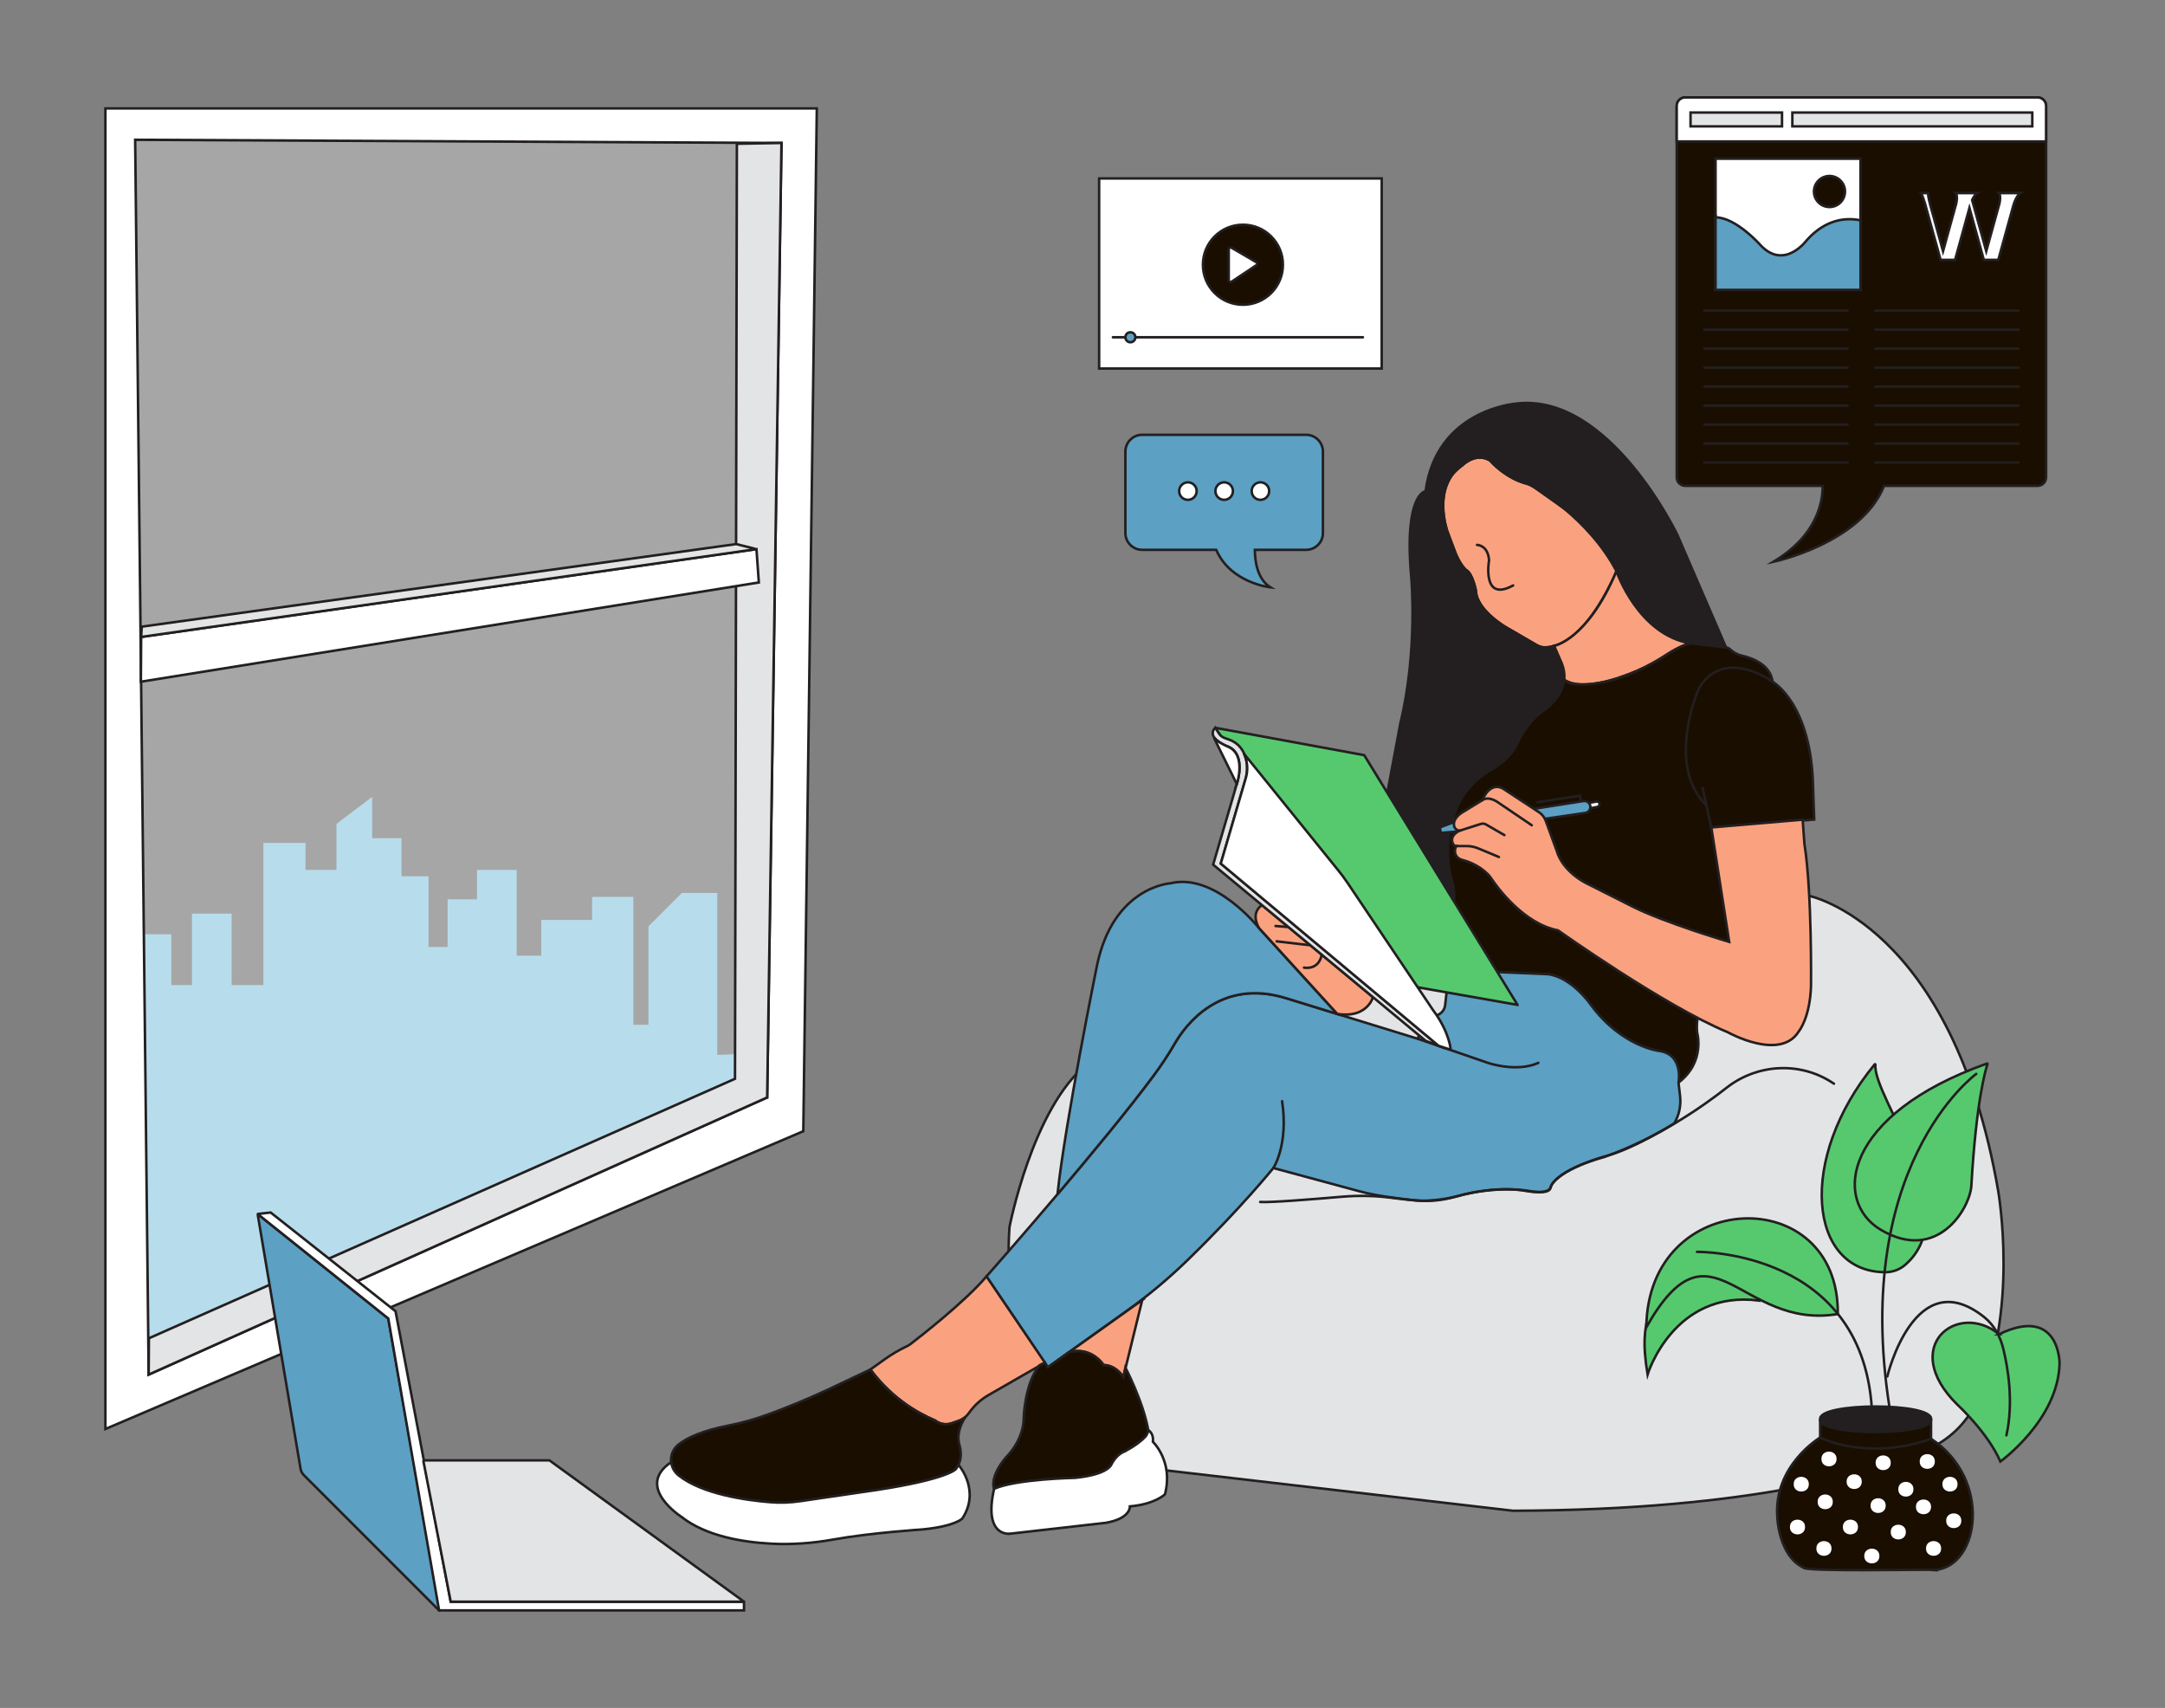 <?xml version="1.0" encoding="UTF-8"?>
<svg xmlns="http://www.w3.org/2000/svg" id="a" width="865.76" height="682.89" viewBox="0 0 865.76 682.89">
  <rect x="0" y="0" width="865.76" height="682.89" fill="#808080" stroke="none"/>
  <g>
    <polygon points="286.82 421.78 286.82 357.04 272.65 357.04 259.32 370.37 259.32 409.74 253.28 409.74 253.28 358.62 236.77 358.62 236.77 367.83 216.45 367.83 216.45 382.12 206.61 382.12 206.61 347.83 190.74 347.83 190.74 359.58 178.99 359.58 178.99 378.63 171.37 378.63 171.37 350.37 160.57 350.37 160.57 335.13 148.83 335.13 148.83 318.62 134.54 329.41 134.54 347.83 122.16 347.83 122.16 337.03 105.33 337.03 105.33 393.87 92.63 393.87 92.63 365.29 76.76 365.29 76.76 393.87 68.5 393.87 68.5 373.55 57.91 373.55 58.35 417.09 56.79 417.18 59.54 535.08 293.92 431.33 294.24 421.49 286.82 421.78" fill="#98cfe4"></polygon>
    <g>
      <path d="M723.18,358.12s57.49,11.25,75.88,118.08c0,0,8.71,49.5-9,85.04-4.03,8.1-10.77,14.51-19.05,18.16-20.04,8.83-68.97,24.34-165.92,24.65l-139.62-16.24s-67.48-14.85-61.79-97.17c0,0,9.19-47.73,31.09-65.24l108.59-57.36s71.54-67.15,179.83-9.93Z" fill="#e3e4e5" stroke="#231f20" stroke-miterlimit="10"></path>
      <path d="M647.12,226.63s-12.26,32.4-29.9,32.21c-.97-.01-1.91-.41-2.75-.9l-12.45-7.23s-11.38-6.57-11.82-14.45c0,0-1.31-7.01-3.94-8.32,0,0-3.06-2.63-4.82-8.32l-2.63-7.01s-6.57-18.39,6.13-26.71c0,0,5.25-5.25,10.95-1.75,0,0,5.26,6.51,14.89,9.33,.93,.27,1.8,.69,2.59,1.25l18.43,13.07s7.01,3.94,15.32,18.83Z" fill="#faa27f" stroke="#231f20" stroke-miterlimit="10"></path>
      <path d="M590.64,217.87s4.38,0,4.82,6.13c0,0-3.06,17.08,9.63,10.07" fill="none" stroke="#231f20" stroke-linecap="round" stroke-linejoin="round"></path>
      <path d="M570.06,196.41s-8.76,.88-5.69,34.59c0,0,2.63,29.34-4.38,58.23l-5.25,28.02,26.27,45.1,1.31-5.69s-7.39-14.18-.07-32.84c2.58-6.58,7.34-12.1,13.47-15.6,3.9-2.22,8.6-5.82,11.12-11.11,0,0,4.82-9.63,10.51-13.14,0,0,12.7-8.32,6.57-20.14l-2.43-5.6s-3.31,1.67-7.01-.31l-12.45-7.23s-11.82-7.01-11.82-14.45c0,0-1.31-7.01-3.94-8.32,0,0-2.63-2.19-4.82-8.32l-2.63-7.01s-5.2-14.03,2.44-23.43c0,0,1.94-1.96,3.69-3.28,0,0,5.25-5.25,10.95-1.75,0,0,6.13,7.27,14.89,9.33,0,0,1.24,.44,2.59,1.25,0,0,21.81,12.22,33.03,33.66,0,0,9.04,28.01,33.56,29.32l10.22,1.12-19.41-44.91s-27.15-56.92-64.36-52.54c0,0-31.96,2.19-36.34,35.03Z" fill="#231f20" stroke="#231f20" stroke-miterlimit="10"></path>
      <path d="M676.01,257.25s-3.24,.34-9.73,4.63c-3.66,2.42-7.51,4.55-11.54,6.27-8.73,3.72-22.28,8.16-29.24,3.61,0,0,.61-3.55-1.58-7.92l-2.43-5.6s13.26-2.26,24.92-29.86c0,0,8.57,25.33,29.6,28.86Z" fill="#faa27f" stroke="#231f20" stroke-miterlimit="10"></path>
      <path d="M581,362.36h0s17.51,26.27,17.51,26.27l20.58,.88c9.63,1.31,17.08,12.26,17.08,12.26,12.26,16.64,27.15,18.39,27.15,18.39,10.07,1.31,7.88,12.7,7.88,12.7,10.95-8.32,7.44-20.14,7.44-20.14-.88-10.07,5.25-17.08,5.25-17.08,17.51-18.39,.44-64.8,.44-64.8l41.16-3.16-.44-12.17c-.44-34.15-16.2-42.91-16.2-42.91-.89-6.81-7.97-9.48-12.46-10.49-1.77-.4-3.32-1.35-4.64-2.58-.37-.34-.87-.61-1.57-.69l-14.17-1.59s-4.14,.92-9.73,4.63c0,0-13.03,8.97-26.77,11.17-12.39,1.98-14.01-1.28-14.01-1.28-1.04,7.93-8.15,12.22-8.15,12.22-7.01,4.82-10.51,13.14-10.51,13.14-2.3,5.06-7.01,8.67-10.97,10.95-5.92,3.42-10.67,8.59-13.28,14.9-5.34,12.93-3.57,23.81-1.87,29.48,.96,3.22,1.04,6.63,.28,9.9Z" fill="#190e00" stroke="#231f20" stroke-miterlimit="10"></path>
      <path d="M564.72,479.83c-7.1-.86-14.2-1.66-21.1-3.52l-34.42-9.3s-12.81,15.94-34.48,36.99c-7.54,7.32-15.63,14.06-24.18,20.17l-31.54,22.53-24.52-36.34s13.17-14.91,28.63-33.13c13.39-15.78,28.49-34.03,38.23-47.21,3.06-4.14,5.91-8.42,8.49-12.88,4.16-7.16,18.07-26.25,44.62-18l20.32,6.27,32.23,9.93s1.37-7.17,7.72-9.45c1.73-.62,2.96-2.16,3.17-3.98l1.81-15.9,18.83,2.63,20.58,.88c9.63,1.31,17.08,12.26,17.08,12.26,12.26,16.64,27.15,18.39,27.15,18.39,10.07,1.31,7.88,12.7,7.88,12.7l.62,5.35c.44,3.83-.38,7.68-2.33,10.95,0,0-15.8,9.97-27.19,13.03,0,0-15.95,4.18-21.32,10.76-.5,.62-.8,1.36-1,2.13-.24,.92-1.77,2.37-9.64,1.12,0,0-10.95-2.63-28.02,2.19,0,0-9.35,2.43-17.59,1.44Z" fill="#5ca0c3" stroke="#231f20" stroke-miterlimit="10"></path>
      <path d="M566.99,415.34l28.02,9.63s11.38,3.94,20.14,0" fill="none" stroke="#231f20" stroke-linecap="round" stroke-linejoin="round"></path>
      <path d="M509.2,467.01s6.13-9.19,3.5-26.71" fill="none" stroke="#231f20" stroke-linecap="round" stroke-linejoin="round"></path>
      <path d="M422.92,477.3l.18-.07c13.39-15.78,28.49-34.03,38.23-47.21,3.06-4.14,5.91-8.42,8.49-12.88,4.16-7.16,18.07-26.25,44.62-18l20.32,6.27h0s-31.27-34.29-31.27-34.29c0,0-17.51-22.33-35.47-17.95,0,0-22.77,1.31-29.34,32.84,0,0-12.72,62.61-15.78,91.29Z" fill="#5ca0c3" stroke="#231f20" stroke-miterlimit="10"></path>
      <path d="M417.85,544.83l-22.55,12.96c-2.85,1.64-5.34,3.84-7.32,6.48l-.77,1.02c-.97,1.3-2.31,2.28-3.84,2.81l-2.75,.96c-2.28,.8-4.81,.38-6.7-1.12-3.62-1.53-8.07-3.81-12.72-7.23-6.14-4.52-10.38-9.4-13.14-13.14,3.49-2.35,8.04-6.23,14.56-9.28,.51-.24,1-.53,1.45-.87,3.72-2.85,21.79-16.89,30.41-27.07l23.37,34.47Z" fill="#faa27f" stroke="#231f20" stroke-miterlimit="10"></path>
      <path d="M268.41,584.64c.23,1.98,1.22,3.9,2.95,5.28,9.5,7.55,27.1,9.96,36.71,10.73,3.96,.32,7.94,.18,11.87-.4l30.74-4.5c28.46-4.38,31.53-8.32,31.53-8.32,.45-.56,.8-1.14,1.08-1.73,1.48-3.12,.8-6.43,.42-7.75-.25-.88-.43-1.78-.46-2.69-.12-4.66,2.69-8.53,2.86-8.76-.11,.1-1.24,1.15-2.75,1.62l-2.75,.96c-2.28,.8-4.8,.37-6.7-1.12-3.62-1.53-8.07-3.81-12.72-7.23-6.14-4.52-10.38-9.4-13.14-13.14,0,0-16.64,7.88-16.64,7.88h0c-9.56,4.46-17.99,7.79-24.13,10.03-5.19,1.9-10.52,3.42-15.94,4.48-10.57,2.07-16.58,4.9-19.98,7.57-2.28,1.79-3.27,4.51-2.96,7.1Z" fill="#190e00" stroke="#231f20" stroke-miterlimit="10"></path>
      <path d="M272.75,606.69c9.76,7.49,24.1,9.92,35.66,10.52,8.37,.44,16.76-.2,25.01-1.69,14.88-2.68,35.66-4.02,35.66-4.02,13.14-1.31,15.76-4.38,15.76-4.38,7.15-10.93-.9-20.68-1.55-21.44-.28,.59-.63,1.17-1.08,1.73,0,0-3.06,3.94-31.53,8.32l-30.74,4.5c-3.93,.58-7.91,.72-11.87,.4-9.62-.77-27.21-3.18-36.71-10.73-1.73-1.38-2.72-3.29-2.95-5.28h0c-14.86,9.92,4.35,22.05,4.35,22.05Z" fill="#fff" stroke="#231f20" stroke-miterlimit="10"></path>
      <path d="M456.75,519.81l-7.55,30.83s-3.06-4.82-7.88-4.82c0,0-4.93-7.66-13.85-5.14l29.28-20.87Z" fill="#faa27f" stroke="#231f20" stroke-miterlimit="10"></path>
      <path d="M459.17,571.83c-.1,1.02-.54,1.98-1.24,2.73-1.16,1.24-3.59,3.37-8.28,5.85,0,0-3.06,.88-5.25,5.25,0,0-1.31,3.94-14.45,5.25,0,0-23.64,.44-32.4,4.38,0,0-2.19-4.38,4.82-12.7,0,0,7.01-6.57,7.01-15.76,0,0,.29-13.39,6.27-20.93l2.21-1.09,1.15,1.87,8.48-6.02s8.16-2.74,13.85,5.14c0,0,4.38-.44,7.88,4.82l.81-3.83s7.07,13.46,9.15,25.01" fill="#190e00" stroke="#231f20" stroke-miterlimit="10"></path>
      <path d="M403.67,613.25l38.53-4.38c10.07-1.75,9.63-6.57,9.63-6.57,10.07-.88,14.01-4.82,14.01-4.82,3.5-13.14-4.82-21.02-4.82-21.02,.44-3.5-1.87-4.65-1.87-4.65-.1,1.02-.54,1.98-1.24,2.73-1.16,1.24-3.59,3.37-8.28,5.85,0,0-3.06,.88-5.25,5.25,0,0-1.31,3.94-14.45,5.25,0,0-23.64,.44-32.4,4.38-4.38,19.27,6.13,17.95,6.13,17.95Z" fill="#fff" stroke="#231f20" stroke-miterlimit="10"></path>
      <path d="M549.04,398.7s-2.28,8.59-14.27,6.7l-31.26-34.29s-3.83-5.78,1.15-9.24l44.39,36.83Z" fill="#faa27f" stroke="#231f20" stroke-miterlimit="10"></path>
      <path d="M521.46,386.88s5.89,1.29,7.11-5.26" fill="none" stroke="#231f20" stroke-linecap="round" stroke-linejoin="round"></path>
      <line x1="510.51" y1="376.37" x2="523.52" y2="377.89" fill="none" stroke="#231f20" stroke-linecap="round" stroke-linejoin="round"></line>
      <line x1="510.07" y1="370.24" x2="514.96" y2="370.65" fill="none" stroke="#231f20" stroke-linecap="round" stroke-linejoin="round"></line>
      <path d="M733.38,433.3c-.28-.19-.56-.37-.84-.55-13.03-8.4-29.99-7.35-42.18,2.23-9.1,7.16-27.33,20.05-48.94,27.66,0,0-18.83,4.82-21.45,12.26,0,0-.44,2.63-8.32,1.31,0,0-12.84-2.53-29.91,2.33-4.71,1.34-9.61,1.9-14.5,1.51-3.07-.24-6.71-.59-10.44-1.09-6.73-.9-13.54-1.03-20.31-.45-11.71,1.01-28.64,2.36-32.56,2.08" fill="none" stroke="#231f20" stroke-linecap="round" stroke-linejoin="round"></path>
      <path d="M635.52,320.77h4.16v2.19h-4.16c-.6,0-1.09-.49-1.09-1.09h0c0-.6,.49-1.09,1.09-1.09Z" transform="translate(1321.63 523.78) rotate(169.63)" fill="#fff" stroke="#231f20" stroke-miterlimit="10"></path>
      <line x1="575.98" y1="331.86" x2="573.56" y2="332.15" fill="none" stroke="#231f20" stroke-linecap="round" stroke-linejoin="round"></line>
      <polyline points="632.12 320.24 631.8 318.14 614.72 320.77" fill="none" stroke="#231f20" stroke-linecap="round" stroke-linejoin="round"></polyline>
      <line x1="684.34" y1="330.84" x2="680.84" y2="315.07" fill="none" stroke="#231f20" stroke-linecap="round" stroke-linejoin="round"></line>
      <path d="M708.86,272.6s-15.25-11.35-25.96-1.81c-1.99,1.78-3.47,4.06-4.4,6.56-2.85,7.67-9.8,30.78,3.6,44.41" fill="none" stroke="#231f20" stroke-linecap="round" stroke-linejoin="round"></path>
      <path d="M691.49,376.6l9.05,1.53s7.01,.88,7.88,3.94" fill="none" stroke="#231f20" stroke-linecap="round" stroke-linejoin="round"></path>
      <path d="M606.84,401.77l-61.3-99.83-59.43-10.92s-.08,.04-.05,.08l66.05,101.05,54.73,9.63Z" fill="#56c96e" stroke="#231f20" stroke-miterlimit="10"></path>
      <path d="M485.99,290.99s-4.38,3.5,4.82,7.44c0,0,7.44,1.75,3.94,14.45l-9.63,32.84,84.98,70.44,5.22,1.99-87.13-72.87,9.85-33.65c.8-2.74,.9-5.65,.15-8.4-.79-2.88-2.57-5.98-6.49-7.43l-2.06-.76c-.92-.34-1.7-.97-2.22-1.8l-1.42-2.26Z" fill="#e3e4e5" stroke="#231f20" stroke-miterlimit="10"></path>
      <path d="M494.59,313.54s4.1-12.04-3.78-15.11c0,0-3.45-1.39-5.14-3.31-.06-.06-.16,0-.12,.08l9.05,18.33Z" fill="#fff" stroke="#231f20" stroke-miterlimit="10"></path>
      <path d="M575.31,418.15l4.82,1.57s-.44-7.01-7.01-15.76l-34.24-50.94c-1.11-1.65-2.29-3.25-3.54-4.8l-37.99-46.98s2.64,4.34,.67,10.4l-9.85,33.65,87.13,72.87Z" fill="#fff" stroke="#231f20" stroke-miterlimit="10"></path>
      <path d="M635.97,322.44h0c.12,1.27-.78,2.41-2.05,2.59l-50.92,7.4-6.81,.59-.44-2.19,7.01-2.63,50.45-7.92c1.37-.22,2.64,.77,2.76,2.15Z" fill="#5ca0c3" stroke="#231f20" stroke-miterlimit="10"></path>
      <path d="M684.34,330.84l7.15,45.76s-25.89-7.67-38.85-14.23l-18.22-9.19s-9.48-4.44-11.97-13.17l-4.33-11.85c-.51-1.38-1.44-2.57-2.67-3.38l-14.19-9.33c-.9-.59-1.98-.91-3.06-.79-1.63,.17-3.75,1.29-5.38,5.24l-7.88,4.82s-3.94,2.19-3.5,5.25c0,0,0,1.75,2.19,2.19,0,0-1.55,.66-2.44,1.99-.7,1.03-.71,2.42,0,3.45,.27,.38,.64,.69,1.13,.69,0,0-.88,1.54-.3,3.21,.39,1.14,1.39,1.95,2.56,2.26,1.98,.51,6.7,2.05,10.39,5.77,.54,.55,1.02,1.17,1.45,1.81,2.39,3.55,12.83,17.98,26.63,20.66,0,0,42.47,30.21,67.87,40.72,0,0,21.02,11.82,28.46-.44,0,0,4.38-5.25,4.82-17.95,0,0,.44-37.66-2.63-56.92l-.71-9.68-36.51,3.11Z" fill="#faa27f" stroke="#231f20" stroke-miterlimit="10"></path>
      <path d="M612.53,329.96l-13.57-9.19s-3.5-2.63-6.13-.88" fill="none" stroke="#231f20" stroke-linecap="round" stroke-linejoin="round"></path>
      <path d="M583.63,332.15l8.56-2.72c.68-.22,1.43-.14,2.05,.22l7.35,4.25" fill="none" stroke="#231f20" stroke-linecap="round" stroke-linejoin="round"></path>
      <path d="M582.32,338.28h4.2c1.56,0,3.11,.31,4.56,.91l8.32,3.47" fill="none" stroke="#231f20" stroke-linecap="round" stroke-linejoin="round"></path>
    </g>
    <polygon points="54.05 55.89 294.67 57.48 293.92 431.33 59.54 535.08 54.05 55.89" fill="#fff" opacity=".3"></polygon>
    <path d="M42.15,43.35V571.35l279.08-119.06,5.4-408.94H42.15ZM306.78,438.79l-247.33,110.81L54.05,55.89l258.44,1.27-5.71,381.63Z" fill="#fff" stroke="#231f20" stroke-miterlimit="10"></path>
    <polygon points="294.67 57.48 293.92 431.33 59.54 535.08 59.45 549.6 306.78 438.79 312.5 57.16 294.67 57.48" fill="#e3e4e5" stroke="#231f20" stroke-miterlimit="10"></polygon>
    <polygon points="302.5 219.56 303.45 232.89 56.33 272.57 56.44 254.67 302.5 219.56" fill="#fff" stroke="#231f20" stroke-miterlimit="10"></polygon>
    <path d="M301.65,219.35l-7.26-1.81L56.7,250.56l-.26,4.11,245.19-34.99c.19-.03,.2-.29,.02-.33Z" fill="#e3e4e5" stroke="#231f20" stroke-miterlimit="10"></path>
    <g>
      <path d="M657.79,541.18c.22,2.56,.56,5.45,1.05,8.4,0,0,10.38-33.97,44.5-29.58l-6.7-14.76-5.54-5.54c-11.13,5.78-21.89,4.04-29.25,18.96-3.43,6.97-4.72,14.79-4.04,22.53Z" fill="#56c96e" stroke="#231f20" stroke-miterlimit="10"></path>
      <path d="M753.97,508.66c-30.79,.04-35.39-45.34-4.29-83.11,.1-.12,.3-.04,.28,.12-1.23,12.87,36.57,59.02,11.8,80.14-2.18,1.86-4.93,2.84-7.79,2.85Z" fill="#56c96e" stroke="#231f20" stroke-miterlimit="10"></path>
      <path d="M752.11,491.71c-19.43-11.53-15.04-46.1,42.51-66.49,.11-.04,.22,.06,.18,.17-.65,1.88-4.47,14.11-6.47,48.61-.53,9.2-13.67,31.1-36.22,17.71Z" fill="#56c96e" stroke="#231f20" stroke-miterlimit="10"></path>
      <path d="M772.21,567.47c.87,6.8-45.22,6.8-44.34,0-.87-6.8,45.22-6.8,44.34,0Z" fill="#231f20" stroke="#231f20" stroke-miterlimit="10"></path>
      <path d="M774.03,627.69c-1.99-.3-52.75,.87-52.87-.94-10-4.74-10.43-20.23-10.43-20.23-1.51-20.66,17.13-31.75,17.13-31.75v-7.31c-.87,6.8,45.22,6.8,44.34,0v7.81c24.4,16.02,19.46,50.78,1.82,52.41Z" fill="#190e00" stroke="#231f20" stroke-miterlimit="10"></path>
      <path d="M773.72,584.35c.06,3.92-6.1,3.92-6.05,0-.06-3.92,6.1-3.92,6.05,0Z" fill="#fff"></path>
      <path d="M782.8,593.42c.06,3.92-6.1,3.92-6.05,0-.06-3.92,6.1-3.92,6.05,0Z" fill="#fff"></path>
      <path d="M784.31,608.04c.06,3.92-6.1,3.92-6.05,0-.06-3.92,6.1-3.92,6.05,0Z" fill="#fff"></path>
      <path d="M776.24,619.12c.06,3.92-6.1,3.92-6.05,0-.06-3.92,6.1-3.92,6.05,0Z" fill="#fff"></path>
      <path d="M751.55,622.14c.06,3.92-6.1,3.92-6.05,0-.06-3.92,6.1-3.92,6.05,0Z" fill="#fff"></path>
      <path d="M732.4,619.12c.06,3.92-6.1,3.92-6.05,0-.06-3.92,6.1-3.92,6.05,0Z" fill="#fff"></path>
      <path d="M721.82,610.55c.06,3.92-6.1,3.92-6.05,0-.06-3.92,6.1-3.92,6.05,0Z" fill="#fff"></path>
      <path d="M723.33,593.42c.06,3.92-6.1,3.92-6.05,0-.06-3.92,6.1-3.92,6.05,0Z" fill="#fff"></path>
      <path d="M734.42,583.34c.06,3.92-6.1,3.92-6.05,0-.06-3.92,6.1-3.92,6.05,0Z" fill="#fff"></path>
      <path d="M744.5,592.41c.06,3.92-6.1,3.92-6.05,0-.06-3.92,6.1-3.92,6.05,0Z" fill="#fff"></path>
      <path d="M732.91,600.48c.06,3.92-6.1,3.92-6.05,0-.06-3.92,6.1-3.92,6.05,0Z" fill="#fff"></path>
      <path d="M742.99,610.55c.06,3.92-6.1,3.92-6.05,0-.06-3.92,6.1-3.92,6.05,0Z" fill="#fff"></path>
      <path d="M754.07,601.99c.06,3.92-6.1,3.92-6.05,0-.06-3.92,6.1-3.92,6.05,0Z" fill="#fff"></path>
      <path d="M756.09,584.86c.06,3.92-6.1,3.92-6.05,0-.06-3.92,6.1-3.92,6.05,0Z" fill="#fff"></path>
      <path d="M765.16,595.44c.06,3.92-6.1,3.92-6.05,0-.06-3.92,6.1-3.92,6.05,0Z" fill="#fff"></path>
      <path d="M772.21,602.49c.06,3.92-6.1,3.92-6.05,0-.06-3.92,6.1-3.92,6.05,0Z" fill="#fff"></path>
      <path d="M762.13,612.57c.06,3.92-6.1,3.92-6.05,0-.06-3.92,6.1-3.92,6.05,0Z" fill="#fff"></path>
      <path d="M799.42,533.46c-16.62-13.54-40.25,5.04-16.63,28.22,0,0,12.09,11.09,17.13,22.68,0,0,23.18-16.63,23.68-39.31,0,0,0-23.18-24.19-11.59Z" fill="#56c96e" stroke="#231f20" stroke-miterlimit="10"></path>
      <path d="M658.35,530.65c26.11-46.03,37.26,1.31,76.57-5.26,.59-52.92-75.99-50.69-76.57,5.26Z" fill="#56c96e" stroke="#231f20" stroke-miterlimit="10"></path>
      <path d="M727.87,574.78s18.6,9.55,44.34,.5" fill="none" stroke="#231f20" stroke-linecap="round" stroke-linejoin="round"></path>
      <path d="M754.71,550.36s10.95-45.99,38.82-23.68c3.92,3.14,6.38,7.75,7.57,12.63,1.85,7.55,4.2,21.31,1.24,34.59" fill="none" stroke="#231f20" stroke-linecap="round" stroke-linejoin="round"></path>
      <path d="M790.29,429.37s-51.46,37.23-33.94,137.96" fill="none" stroke="#231f20" stroke-linecap="round" stroke-linejoin="round"></path>
      <path d="M678.61,500.54s67.88-1.09,70.07,65.69" fill="none" stroke="#231f20" stroke-linecap="round" stroke-linejoin="round"></path>
    </g>
    <g>
      <path d="M670.5,190.85V42.36c0-1.88,1.53-3.41,3.41-3.41h140.89c1.88,0,3.41,1.53,3.41,3.41V190.85c0,1.88-1.53,3.41-3.41,3.41h-61.4c-9.09,22.97-44.25,30.37-44.25,30.37,17.4-10.44,19.76-23.74,19.72-30.37h-54.96c-1.88,0-3.41-1.53-3.41-3.41Z" fill="#190e00" stroke="#231f20" stroke-miterlimit="10"></path>
      <path d="M670.5,42.36v14.19s147.71,0,147.71,0v-14.19c0-1.88-1.53-3.41-3.41-3.41h-140.89c-1.88,0-3.41,1.53-3.41,3.41Z" fill="#fff" stroke="#231f20" stroke-miterlimit="10"></path>
      <g>
        <rect x="716.75" y="44.99" width="95.95" height="5.52" transform="translate(1529.44 95.51) rotate(-180)" fill="#e3e4e5" stroke="#231f20" stroke-miterlimit="10"></rect>
        <rect x="676.02" y="44.99" width="36.58" height="5.52" transform="translate(1388.63 95.51) rotate(-180)" fill="#e3e4e5" stroke="#231f20" stroke-miterlimit="10"></rect>
      </g>
      <rect x="686.03" y="63.46" width="57.98" height="52.46" fill="#fff" stroke="#231f20" stroke-miterlimit="10"></rect>
      <circle cx="731.59" cy="76.57" r="6.21" fill="#190e00" stroke="#231f20" stroke-miterlimit="10"></circle>
      <path d="M686.03,86.9v29.02s57.98,0,57.98,0v-27.82c-5.44-1.13-13.66-.75-21.4,7.81,0,0-8.97,12.42-18.64,2.07,0,0-9.79-11.1-17.95-11.07Z" fill="#5ca0c3" stroke="#231f20" stroke-miterlimit="10"></path>
      <g>
        <g>
          <line x1="807.17" y1="124.2" x2="749.88" y2="124.2" fill="none" stroke="#231f20" stroke-linecap="round" stroke-linejoin="round"></line>
          <line x1="807.17" y1="131.79" x2="749.88" y2="131.79" fill="none" stroke="#231f20" stroke-linecap="round" stroke-linejoin="round"></line>
          <line x1="807.17" y1="139.39" x2="749.88" y2="139.39" fill="none" stroke="#231f20" stroke-linecap="round" stroke-linejoin="round"></line>
          <line x1="807.17" y1="146.98" x2="749.88" y2="146.98" fill="none" stroke="#231f20" stroke-linecap="round" stroke-linejoin="round"></line>
          <line x1="807.17" y1="154.57" x2="749.88" y2="154.57" fill="none" stroke="#231f20" stroke-linecap="round" stroke-linejoin="round"></line>
          <line x1="807.17" y1="162.16" x2="749.88" y2="162.16" fill="none" stroke="#231f20" stroke-linecap="round" stroke-linejoin="round"></line>
          <line x1="807.17" y1="169.76" x2="749.88" y2="169.76" fill="none" stroke="#231f20" stroke-linecap="round" stroke-linejoin="round"></line>
          <line x1="807.17" y1="177.35" x2="749.88" y2="177.35" fill="none" stroke="#231f20" stroke-linecap="round" stroke-linejoin="round"></line>
          <line x1="807.17" y1="184.94" x2="749.88" y2="184.94" fill="none" stroke="#231f20" stroke-linecap="round" stroke-linejoin="round"></line>
        </g>
        <g>
          <line x1="738.83" y1="124.2" x2="681.54" y2="124.2" fill="none" stroke="#231f20" stroke-linecap="round" stroke-linejoin="round"></line>
          <line x1="738.83" y1="131.79" x2="681.54" y2="131.79" fill="none" stroke="#231f20" stroke-linecap="round" stroke-linejoin="round"></line>
          <line x1="738.83" y1="139.39" x2="681.54" y2="139.39" fill="none" stroke="#231f20" stroke-linecap="round" stroke-linejoin="round"></line>
          <line x1="738.83" y1="146.98" x2="681.54" y2="146.98" fill="none" stroke="#231f20" stroke-linecap="round" stroke-linejoin="round"></line>
          <line x1="738.83" y1="154.57" x2="681.54" y2="154.57" fill="none" stroke="#231f20" stroke-linecap="round" stroke-linejoin="round"></line>
          <line x1="738.83" y1="162.16" x2="681.54" y2="162.16" fill="none" stroke="#231f20" stroke-linecap="round" stroke-linejoin="round"></line>
          <line x1="738.83" y1="169.76" x2="681.54" y2="169.76" fill="none" stroke="#231f20" stroke-linecap="round" stroke-linejoin="round"></line>
          <line x1="738.83" y1="177.35" x2="681.54" y2="177.35" fill="none" stroke="#231f20" stroke-linecap="round" stroke-linejoin="round"></line>
          <line x1="738.83" y1="184.94" x2="681.54" y2="184.94" fill="none" stroke="#231f20" stroke-linecap="round" stroke-linejoin="round"></line>
        </g>
      </g>
      <path d="M771.03,77.2s-.17,.98,.93,5.01l2.55,9.23,2.49,9.02,2.49-9.02,2.79-10.08c.7-3.31-.2-4.16-.2-4.16h8.51s-.97,.6-1.96,2.79l3.16,11.45,2.49,9.02,2.49-9.02,2.79-10.08c.7-3.31-.2-4.16-.2-4.16h8.51s-1.59,.98-2.77,5.01l-2.55,9.23-3.45,12.47h-5.79s-3.45-12.47-3.45-12.47l-2.3-8.33-2.3,8.33-3.45,12.47h-5.79s-3.45-12.47-3.45-12.47l-2.79-10.08c-.99-3.31-1.6-4.16-1.6-4.16h2.82Z" fill="#fff" stroke="#231f20" stroke-miterlimit="10"></path>
    </g>
    <rect x="439.53" y="71.35" width="113" height="76" fill="#fff" stroke="#231f20" stroke-miterlimit="10"></rect>
    <path d="M456.74,173.85h65.57c3.71,0,6.71,3.01,6.71,6.71v32.57c0,3.71-3.01,6.71-6.71,6.71h-20.51c.02,4.53,.96,11.71,6.22,15,0,0-15.91-1.68-21.67-15h-29.61c-3.71,0-6.71-3.01-6.71-6.71v-32.57c0-3.71,3.01-6.71,6.71-6.71Z" fill="#5ca0c3" stroke="#231f20" stroke-miterlimit="10"></path>
    <g>
      <circle cx="504.03" cy="196.35" r="3.5" fill="#fff" stroke="#231f20" stroke-miterlimit="10"></circle>
      <circle cx="489.53" cy="196.35" r="3.5" fill="#fff" stroke="#231f20" stroke-miterlimit="10"></circle>
      <circle cx="475.03" cy="196.35" r="3.5" fill="#fff" stroke="#231f20" stroke-miterlimit="10"></circle>
    </g>
    <circle cx="497.03" cy="105.85" r="16" fill="#190e00" stroke="#231f20" stroke-miterlimit="10"></circle>
    <path d="M491.36,99.68v12.33c0,.59,.66,.94,1.15,.62l9.86-6.58c.46-.3,.44-.98-.04-1.25l-9.86-5.75c-.49-.29-1.11,.07-1.11,.64Z" fill="#fff" stroke="#231f20" stroke-miterlimit="10"></path>
    <line x1="445.03" y1="134.85" x2="545.03" y2="134.85" fill="none" stroke="#231f20" stroke-linecap="round" stroke-linejoin="round"></line>
    <circle cx="452.03" cy="134.85" r="2" fill="#5ca0c3" stroke="#231f20" stroke-miterlimit="10"></circle>
  </g>
  <path d="M103.12,486l17.08,101.31c.16,.93,.6,1.78,1.26,2.45l54.14,54.14c.11,.11,.29,.01,.27-.14l-20.59-116.57-51.77-41.41c-.17-.14-.43,0-.39,.23Z" fill="#5ca0c3" stroke="#231f20" stroke-miterlimit="10"></path>
  <path d="M103.13,485.37l5.11-.57,49.93,39.48,22.06,116.13h117.29v3.48h-121.93l-20.32-116.71-52.17-41.73s-.02-.08,.02-.08Z" fill="#fff" stroke="#231f20" stroke-miterlimit="10"></path>
  <path d="M169.25,583.91h50.48l77.2,56.06c.19,.14,.09,.44-.14,.44h-116.55l-10.99-56.5Z" fill="#e3e4e5" stroke="#231f20" stroke-miterlimit="10"></path>
</svg>
